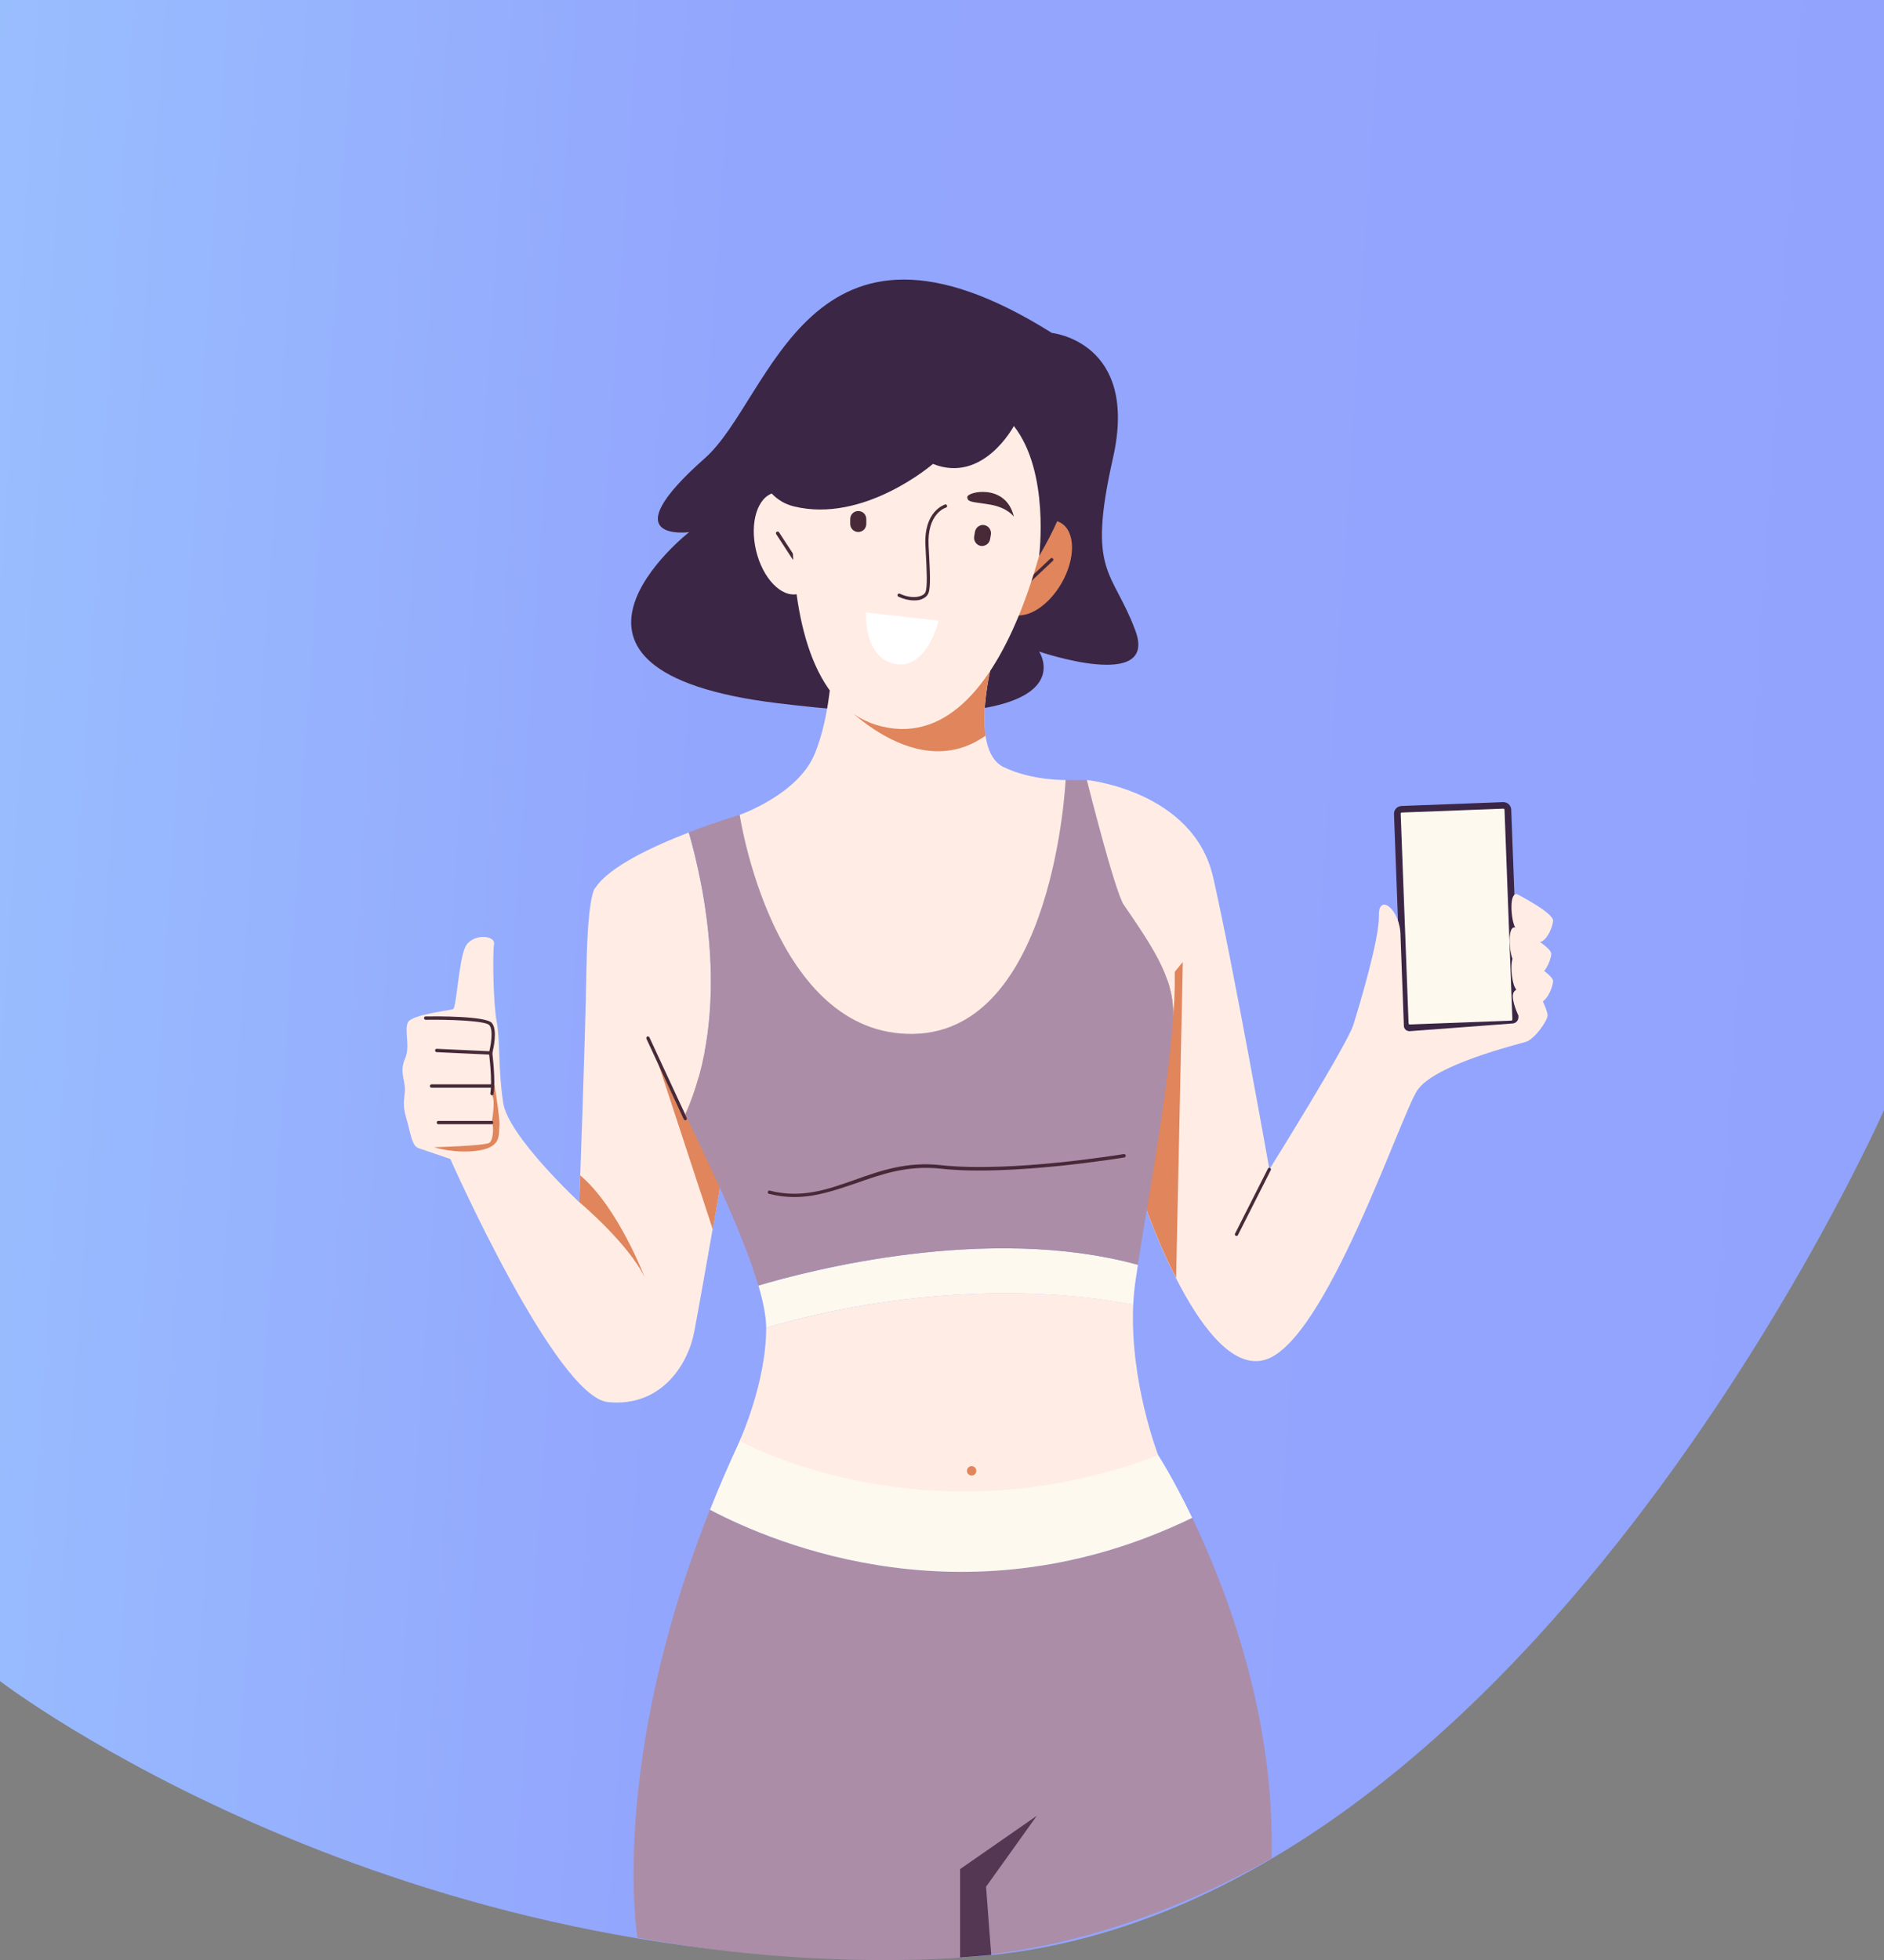 <svg width="375" height="390" viewBox="0 0 375 390" fill="none" xmlns="http://www.w3.org/2000/svg">
<rect x="0" y="0" width="375" height="390" fill="#808080" stroke="none"/>
<defs>
<linearGradient id="paint0_linear_698_3703" x1="375" y1="389.866" x2="-125.641" y2="357.062" gradientUnits="userSpaceOnUse">
<stop stop-color="#92A3FD"/>
<stop offset="0.5" stop-color="#93A6FD"/>
<stop offset="1" stop-color="#9DCEFF"/>
</linearGradient>
</defs>
<path d="M375 220.901C375 220.901 302.933 383.894 191.1 389.5C79.267 395.105 0 334.512 0 334.512V-53H375V220.901Z" fill="url(#paint0_linear_698_3703)"/>
<path d="M141.3 300.412C121.1 351.229 126.867 385.562 126.867 385.562C146.033 389.066 165.5 390.5 184.967 389.867C209.633 389.066 232.433 381.392 253.1 369.747C253.8 341.519 244.167 316.328 237.3 302.014C193.133 323.402 154.6 307.419 141.3 300.412Z" fill="#AB8DA8"/>
<path d="M147.233 286.732C145.067 291.404 143.067 295.975 141.333 300.412C154.6 307.419 193.167 323.435 237.3 302.014C233.533 294.173 230.567 289.602 230.567 289.602C230.567 289.602 174.4 228.475 147.233 286.732Z" fill="#FEF9EF"/>
<path d="M191.1 389.499V371.916L206.367 361.305L196.267 375.419L197.3 388.999L191.1 389.499Z" fill="#543753"/>
<path d="M118.533 176.625C118.533 176.625 117 177.192 116.733 192.74C116.467 208.289 115.3 239.219 115.3 239.219C115.3 239.219 101.2 226.106 100.167 219.5C99.133 212.893 99.567 206.954 98.867 203.317C98.167 199.681 98.033 189.737 98.333 187.869C98.633 186.001 93.9 185.7 92.6 188.47C91.3 191.239 90.867 200.448 90.2 200.782C89.533 201.115 81.9 201.816 81.166 203.484C80.433 205.153 81.733 208.189 80.6 210.725C79.466 213.26 80.7 215.062 80.6 216.997C80.5 218.933 80.033 219.667 80.9 222.603C81.766 225.539 81.933 228.008 83.333 228.475L84.733 228.942L89.633 230.611C89.633 230.611 110.633 277.957 121.033 278.991C131.433 280.026 136.867 271.751 138.167 265.078C139.467 258.405 146.433 218.432 146.433 218.432L118.533 176.625Z" fill="#FFEDE5"/>
<path d="M130.333 209.523L141.867 244.591L146.433 218.399L130.333 209.523Z" fill="#E0855C"/>
<path d="M115.3 239.186C115.3 239.186 125.1 247.427 128.333 254.2C128.333 254.2 123.1 240.32 115.5 233.881L115.3 239.186Z" fill="#E0855C"/>
<path d="M86.367 228.275C86.367 228.275 96.6 228.008 97.433 227.374C98.266 226.74 98.3 223.737 97.866 223.37C97.866 223.37 98.7 218.999 97.933 217.865C97.933 217.865 98.233 214.628 97.9 212.727C97.9 212.727 99.6 222.469 99.4 224.004C99.2 225.539 100 228.142 95.4 228.909C90.8 229.677 86.367 228.275 86.367 228.275Z" fill="#E0855C"/>
<path d="M97.933 217.932C97.9 217.932 97.9 217.932 97.867 217.932C97.7 217.898 97.567 217.731 97.6 217.565C98.033 214.862 97.333 209.624 97.333 209.59V209.523V209.457C97.633 208.289 98.267 204.986 97.4 203.985C96.633 203.084 89.233 202.85 84.733 202.917C84.567 202.917 84.4 202.784 84.4 202.583C84.4 202.383 84.533 202.25 84.733 202.25C86.733 202.216 96.7 202.15 97.9 203.551C99.1 204.952 98.167 208.856 98 209.557C98.067 210.191 98.667 214.995 98.233 217.665C98.233 217.832 98.067 217.932 97.933 217.932Z" fill="#472938"/>
<path d="M97.666 209.857C97.666 209.857 97.633 209.857 97.666 209.857L86.933 209.357C86.733 209.357 86.6 209.19 86.6 209.023C86.6 208.823 86.733 208.689 86.933 208.689L97.666 209.19C97.867 209.19 98 209.357 98 209.523C98 209.724 97.833 209.857 97.666 209.857Z" fill="#472938"/>
<path d="M97.833 223.704H87.267C87.067 223.704 86.933 223.571 86.933 223.37C86.933 223.17 87.067 223.037 87.267 223.037H97.833C98.033 223.037 98.167 223.17 98.167 223.37C98.167 223.571 98.033 223.704 97.833 223.704Z" fill="#472938"/>
<path d="M98.033 216.43H85.9C85.7 216.43 85.566 216.297 85.566 216.097C85.566 215.896 85.7 215.763 85.9 215.763H98.033C98.233 215.763 98.366 215.896 98.366 216.097C98.366 216.297 98.233 216.43 98.033 216.43Z" fill="#472938"/>
<path d="M278.967 160.375L299.167 159.608C300.033 159.575 300.767 160.242 300.8 161.109L302.367 202.817C302.4 203.684 301.733 204.418 300.867 204.452L280.667 205.219C279.8 205.253 279.067 204.585 279.033 203.718L277.467 162.01C277.433 161.109 278.1 160.409 278.967 160.375Z" fill="#3B2645"/>
<path d="M280.6 203.851C280.467 203.851 280.367 203.751 280.367 203.618L278.8 161.91C278.8 161.843 278.834 161.777 278.867 161.743C278.9 161.71 278.967 161.677 279.034 161.677L299.234 160.909C299.367 160.909 299.467 161.009 299.467 161.143L301.034 202.85C301.034 202.984 300.934 203.084 300.8 203.084L280.6 203.851Z" fill="#FEF9EF"/>
<path d="M216.333 155.204C216.333 155.204 237.533 157.339 241.467 174.556C245.4 191.773 252.667 232.679 252.667 232.679C252.667 232.679 268.133 207.889 269.367 203.951C270.6 200.014 274.6 186.701 274.467 182.163C274.333 177.626 278.767 180.862 278.767 186.267L279.433 204.152C279.467 204.752 279.967 205.219 280.567 205.186H280.6L301.067 203.651C301.767 203.618 302.267 203.017 302.233 202.316V202.083C302.233 202.083 300.767 199.047 301.2 197.645C301.633 196.244 305.133 196.11 305.533 196.444C305.933 196.778 308.1 200.948 308.033 202.083C307.967 203.217 305.433 206.754 303.767 207.288C302.1 207.822 285.5 211.826 282.1 216.964C278.7 222.102 263.833 267.113 251.767 270.583C239.7 274.053 227.933 241.321 225.167 231.745C222.4 222.169 216.333 155.204 216.333 155.204Z" fill="#FFEDE5"/>
<path d="M221.667 208.289C222.967 219.333 224.267 228.609 225.167 231.712C226.467 236.183 229.733 245.759 234.1 254.301L235.433 191.406L221.667 208.289Z" fill="#E0855C"/>
<path d="M301.667 184.566C301.667 184.566 308.9 188.269 308.767 189.838C308.634 191.406 307.267 194.208 305.867 194.075C304.467 193.942 301.834 192.54 301.1 190.905C300.367 189.27 300 184.032 301.667 184.566Z" fill="#FFEDE5"/>
<path d="M302.033 190.004C302.033 190.004 309.267 193.708 309.133 195.276C309 196.844 307.633 199.647 306.233 199.514C304.833 199.38 302.2 197.979 301.467 196.344C300.733 194.709 300.367 189.471 302.033 190.004Z" fill="#FFEDE5"/>
<path d="M302.033 177.959C302.033 177.959 309.267 181.663 309.133 183.231C309 184.799 307.633 187.602 306.233 187.469C304.833 187.335 302.2 185.934 301.467 184.299C300.733 182.664 300.367 177.392 302.033 177.959Z" fill="#FFEDE5"/>
<path d="M246.133 245.926C246.067 245.926 246.033 245.926 245.967 245.892C245.8 245.826 245.733 245.592 245.833 245.459L252.367 232.546C252.433 232.379 252.667 232.312 252.8 232.413C252.967 232.479 253.033 232.713 252.933 232.846L246.4 245.759C246.367 245.859 246.267 245.926 246.133 245.926Z" fill="#472938"/>
<path d="M152.5 264.244C152.533 275.088 147.233 286.699 147.233 286.699C147.233 286.699 183.933 307.319 230.533 289.568C230.533 289.568 224.833 274.887 225.566 259.539C187.9 252.532 152.5 264.244 152.5 264.244Z" fill="#FFEDE5"/>
<path d="M118.533 176.625C115.8 180.729 126.333 201.149 136.4 221.802C145.567 201.282 140.2 176.358 137.1 165.647C130 168.383 121.3 172.421 118.533 176.625Z" fill="#FFEDE5"/>
<path d="M225.567 259.572C225.633 257.971 225.8 256.369 226.033 254.768C226.167 253.8 226.333 252.766 226.5 251.665C196.6 243.49 161 252.833 150.967 255.802C151.933 259.105 152.5 261.975 152.5 264.244C152.5 264.244 187.9 252.532 225.567 259.572Z" fill="#FEF9EF"/>
<path d="M136.4 222.903C136.267 222.903 136.167 222.837 136.1 222.703L128.667 206.687C128.6 206.521 128.667 206.32 128.833 206.254C129 206.187 129.2 206.254 129.267 206.42L136.7 222.436C136.767 222.603 136.7 222.803 136.533 222.87C136.5 222.903 136.433 222.903 136.4 222.903Z" fill="#472938"/>
<path d="M193.4 293.606C193.915 293.606 194.333 293.187 194.333 292.671C194.333 292.156 193.915 291.737 193.4 291.737C192.884 291.737 192.467 292.156 192.467 292.671C192.467 293.187 192.884 293.606 193.4 293.606Z" fill="#E0855C"/>
<path d="M233.833 193.374C233.833 193.141 233.833 192.907 233.833 192.707C233.833 192.607 233.833 192.473 233.833 192.373C233.833 192.106 233.833 191.873 233.8 191.606C233.8 191.539 233.8 191.472 233.8 191.372C233.8 191.039 233.766 190.738 233.766 190.438V190.238C233.766 190.004 233.733 189.737 233.733 189.504C233.733 189.404 233.733 189.304 233.7 189.204C233.7 189.003 233.666 188.803 233.666 188.636L233.633 188.303C233.633 188.136 233.6 187.936 233.566 187.769C233.566 187.669 233.533 187.569 233.533 187.435C233.5 187.235 233.5 187.068 233.467 186.868C233.467 186.768 233.433 186.701 233.433 186.601C233.4 186.334 233.367 186.067 233.3 185.8C230.7 169.985 216.3 155.17 216.3 155.17C216.3 155.17 221.9 177.425 223.7 180.028C230.266 189.571 233.933 195.31 233.467 202.917C233.5 202.517 233.533 202.15 233.566 201.749C233.566 201.649 233.566 201.549 233.566 201.449C233.6 201.149 233.6 200.848 233.633 200.581C233.633 200.481 233.633 200.348 233.666 200.248C233.666 199.981 233.7 199.714 233.7 199.414L233.733 199.08C233.733 198.78 233.766 198.513 233.766 198.246C233.766 198.146 233.766 198.079 233.766 197.979C233.8 197.245 233.833 196.511 233.833 195.777C233.833 195.677 233.833 195.61 233.833 195.51C233.833 195.243 233.833 194.976 233.833 194.709V194.375C233.833 194.142 233.833 193.908 233.833 193.675V193.374Z" fill="#FFEDE5"/>
<path d="M223.7 180.061C221.9 177.459 216.333 155.204 216.333 155.204H212.1L147.233 162.144C147.233 162.144 142.667 163.478 137.1 165.614C140.167 176.324 145.567 201.282 136.4 221.769C142.433 234.181 148.267 246.66 150.933 255.802C160.967 252.799 196.567 243.49 226.467 251.665C228.433 239.052 232.233 218.966 233.467 202.95C233.933 195.343 230.267 189.604 223.7 180.061Z" fill="#AB8DA8"/>
<path d="M158.1 238.185C156.5 238.185 154.833 237.985 153.067 237.551C152.9 237.517 152.767 237.317 152.833 237.15C152.867 236.984 153.067 236.85 153.233 236.917C159.567 238.518 164.7 236.683 170.1 234.781C175.233 232.946 180.533 231.078 187.333 231.845C201.067 233.38 223.433 229.677 223.667 229.643C223.867 229.61 224.033 229.743 224.067 229.91C224.1 230.077 223.967 230.277 223.8 230.31C223.567 230.344 201.1 234.081 187.3 232.546C180.667 231.812 175.433 233.647 170.367 235.449C166.3 236.817 162.433 238.185 158.1 238.185Z" fill="#472938"/>
<path d="M209.367 66.25C209.367 66.25 226.767 67.985 221.533 91.141C216.3 114.297 221.467 113.263 226 125.508C230.533 137.753 206.833 129.645 206.833 129.645C206.833 129.645 218.9 147.73 154.767 139.922C101.867 133.482 137.167 105.889 137.167 105.889C137.167 105.889 121.267 107.991 140.3 91.174C153.7 79.329 160.833 35.787 209.367 66.25Z" fill="#3B2645"/>
<path d="M197.833 130.313C197.833 130.313 192.467 149.164 199.833 152.668C205.5 155.371 212.1 155.204 212.1 155.204C212.1 155.204 209.833 205.186 181.833 205.72C153.833 206.254 147.233 162.144 147.233 162.144C147.233 162.144 158.633 158.14 162.033 150.299C165.433 142.458 165.6 131.48 165.6 131.48L197.833 130.313Z" fill="#FFEDE5"/>
<path d="M211.285 116.06C214.138 111.113 214.073 105.729 211.14 104.033C208.206 102.338 203.515 104.974 200.662 109.921C197.808 114.868 197.873 120.253 200.807 121.948C203.74 123.643 208.431 121.007 211.285 116.06Z" fill="#E0855C"/>
<path d="M204.3 116.432C204.2 116.432 204.133 116.399 204.067 116.332C203.933 116.199 203.933 115.999 204.067 115.865L209.1 111.127C209.233 110.994 209.433 110.994 209.567 111.127C209.7 111.261 209.7 111.461 209.567 111.594L204.533 116.332C204.467 116.432 204.4 116.432 204.3 116.432Z" fill="#472938"/>
<path d="M158.838 118.188C162.134 117.408 163.741 112.269 162.427 106.71C161.114 101.151 157.377 97.277 154.08 98.058C150.784 98.838 149.177 103.978 150.491 109.536C151.805 115.095 155.542 118.969 158.838 118.188Z" fill="#FFEDE5"/>
<path d="M196.167 146.395C195.167 139.655 197.833 130.279 197.833 130.279L165.567 131.48C165.567 131.48 165.533 133.916 165.133 137.32C165.133 137.353 181.233 156.872 196.167 146.395Z" fill="#E0855C"/>
<path d="M157.967 111.361C157.867 111.361 157.767 111.294 157.7 111.194L154.5 106.289C154.4 106.122 154.433 105.922 154.6 105.822C154.767 105.722 154.967 105.755 155.067 105.922L158.267 110.827C158.367 110.994 158.333 111.194 158.167 111.294C158.1 111.361 158.033 111.361 157.967 111.361Z" fill="#472938"/>
<path d="M160.1 76.16C160.1 76.16 148.633 138.12 175.567 144.56C202.5 151 212.1 93.21 211.4 81.198C210.7 69.186 164.1 65.549 160.1 76.16Z" fill="#FFEDE5"/>
<path d="M195.934 104.487C196.8 104.654 197.367 105.488 197.234 106.356L197.067 107.323C196.9 108.191 196.067 108.758 195.2 108.625C194.334 108.458 193.767 107.624 193.9 106.756L194.067 105.789C194.234 104.921 195.067 104.321 195.934 104.487Z" fill="#472938"/>
<path d="M170.833 101.685C171.733 101.685 172.433 102.385 172.433 103.286V104.254C172.433 105.121 171.733 105.855 170.833 105.855C169.967 105.855 169.233 105.155 169.233 104.254V103.286C169.233 102.385 169.933 101.685 170.833 101.685Z" fill="#472938"/>
<path d="M201.8 102.819C201.8 102.819 200.6 101.017 197.133 100.417C193.667 99.816 192.567 100.016 192.533 98.915C192.5 97.814 200.267 96.112 201.8 102.819Z" fill="#472938"/>
<path d="M165.8 98.248C165.8 98.248 167.533 96.947 171 97.514C174.467 98.115 175.433 98.648 175.833 97.614C176.233 96.58 169.467 92.409 165.8 98.248Z" fill="#472938"/>
<path d="M172.4 121.871L186.8 123.506C186.8 123.506 184.567 133.249 178.2 132.114C171.867 131.013 172.4 121.871 172.4 121.871Z" fill="white"/>
<path d="M181.933 119.469C180.933 119.469 179.833 119.202 178.833 118.735C178.667 118.668 178.6 118.468 178.667 118.301C178.733 118.134 178.933 118.067 179.1 118.134C180.567 118.835 182.2 119.002 183.3 118.568C183.767 118.401 184.067 118.134 184.2 117.834C184.633 116.799 184.467 113.596 184.267 109.893L184.2 108.591C183.833 101.751 187.933 100.45 188.1 100.383C188.267 100.317 188.467 100.417 188.5 100.617C188.567 100.784 188.467 100.984 188.267 101.017C188.1 101.051 184.5 102.252 184.833 108.558L184.9 109.859C185.1 113.796 185.3 116.933 184.767 118.101C184.567 118.568 184.133 118.968 183.5 119.202C183.1 119.402 182.533 119.469 181.933 119.469Z" fill="#472938"/>
<path d="M206.833 110.627C206.833 110.627 209 93.91 201.8 84.768C201.8 84.768 195.7 96.313 185.7 92.309C185.7 92.309 171.967 104.22 157.967 100.75C143.967 97.28 148.933 64.515 169.233 63.114C189.533 61.712 230.833 69.887 206.833 110.627Z" fill="#3B2645"/>

</svg>
